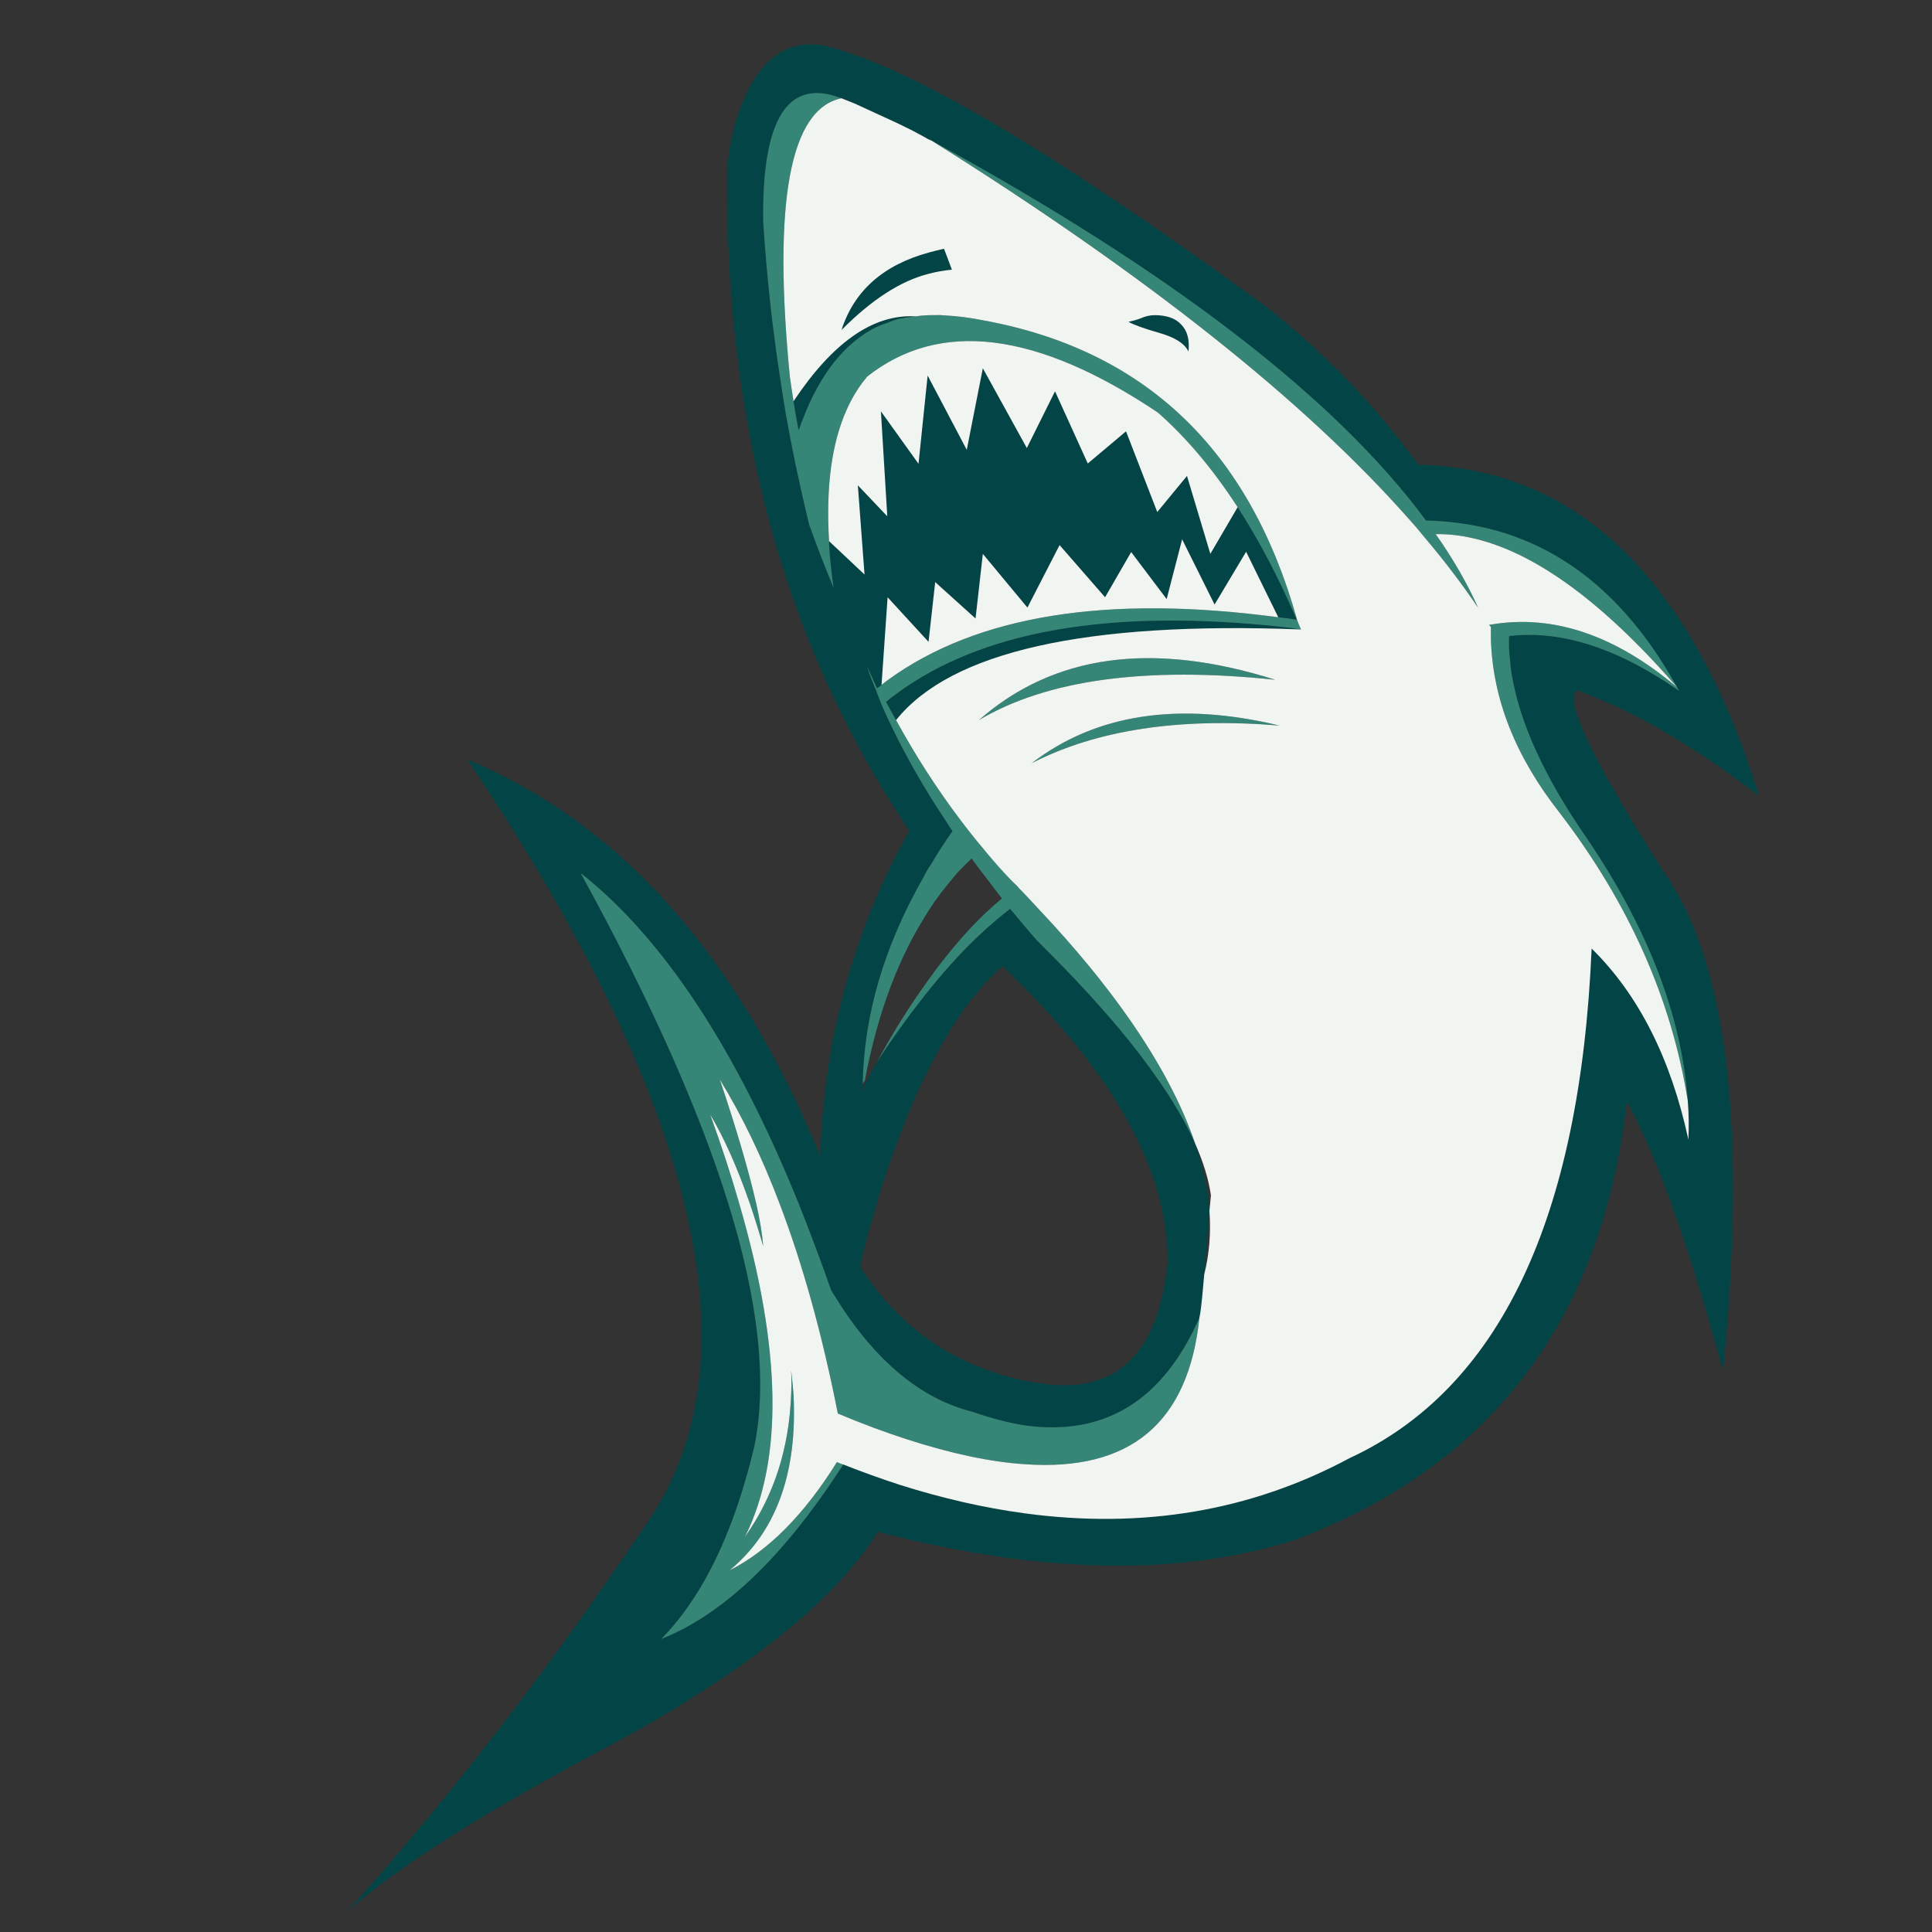 <?xml version="1.0" encoding="utf-8"?>
<!-- Generator: Adobe Illustrator 16.0.0, SVG Export Plug-In . SVG Version: 6.00 Build 0)  -->
<!DOCTYPE svg PUBLIC "-//W3C//DTD SVG 1.1//EN" "http://www.w3.org/Graphics/SVG/1.1/DTD/svg11.dtd">
<svg version="1.1" id="Layer_1" xmlns="http://www.w3.org/2000/svg" xmlns:xlink="http://www.w3.org/1999/xlink" x="0px" y="0px"
	 width="300px" height="300px" viewBox="0 0 300 300" enable-background="new 0 0 300 300" xml:space="preserve">
<rect x="0" y="0" width="300" height="300" fill="#333333" stroke="none"/>
<g>
	<path fill-rule="evenodd" clip-rule="evenodd" fill="#034546" d="M116.206,13.941c2.604-5.212,6.312-7.537,11.114-6.972
		c0.158,0.032,0.331,0.063,0.52,0.094c1.131,0.252,2.339,0.598,3.626,1.037c13.126,4.239,34.777,17.365,64.954,39.378
		c9.231,7.253,17.161,15.48,23.787,24.682c24.807,0.595,42.453,17.741,52.942,51.435c-10.269-7.851-19.673-13.315-28.214-16.392
		c-2.166,1.319,2.277,10.677,13.33,28.074c9.953,14.035,13.047,39.879,9.278,77.53c-5.243-19.25-10.221-33.176-14.931-41.781
		c-3.863,33.977-21.117,56.697-51.766,68.158c-12.247,3.861-26.157,4.883-41.732,3.063c-7.253-0.85-14.853-2.309-22.798-4.381
		c-1.664,2.637-3.751,5.307-6.265,8.006c-7.629,8.133-19.279,16.455-34.949,24.965c-19.155,10.078-32.846,18.699-41.073,25.859
		c13.879-15.482,27.209-32.424,39.989-50.824c2.01-2.857,4.004-5.762,5.982-8.713c9.2-12.938,11.289-29.689,6.265-50.258
		c-4.774-19.563-15.999-42.549-33.678-68.958c23.677,9.86,41.937,30.381,54.78,61.562c0.345-10.865,2.119-21.227,5.322-31.086
		c2.167-6.72,4.993-13.189,8.479-19.406c-0.376-0.565-0.739-1.131-1.084-1.696c-10.77-16.454-18.322-34.682-22.656-54.685
		c-2.574-11.744-4.05-24.084-4.426-37.022c-0.094-3.109-0.126-6.25-0.094-9.422C113.315,21.572,114.414,17.489,116.206,13.941z
		 M142.157,49.127c-0.847,0.093-1.694,0.22-2.542,0.376c-0.629,0.156-1.226,0.361-1.79,0.612c-0.88,0.282-1.697,0.628-2.45,1.037
		c-4.93,2.763-8.714,7.992-11.352,15.685c-0.313-1.507-0.58-3.015-0.8-4.522C129.315,53.146,135.627,48.749,142.157,49.127z
		 M139.143,111.819c-0.534-0.941-1.052-1.884-1.554-2.826c0.502-0.439,1.02-0.849,1.554-1.224
		c13.315-9.86,33.349-13.331,60.103-10.41c0.849,0.094,1.712,0.22,2.591,0.376C168.551,96.48,147.653,101.174,139.143,111.819z
		 M186.998,197.875c-0.25,2.951-0.455,4.945-0.611,5.982c-0.063,0.375-0.109,0.627-0.142,0.752
		c-5.652,12.875-14.696,18.449-27.131,16.723c-2.543-0.408-5.26-1.117-8.148-2.119c-7.223-1.822-13.66-6.77-19.311-14.838
		c-0.881-1.287-1.744-2.621-2.592-4.004c-0.346-1.004-0.691-1.979-1.036-2.92c-1.319-3.643-2.653-7.16-4.004-10.551
		c-9.765-24.117-21.054-41.23-33.865-51.341c10.739,19.564,18.385,36.677,22.939,51.341c4.708,15.166,6.06,27.711,4.05,37.633
		c-2.01,8.48-4.678,15.592-8.007,21.338c-1.948,3.359-4.099,6.232-6.453,8.621c4.458-1.76,8.871-4.633,13.235-8.621
		c5.056-4.615,10.064-10.771,15.026-18.463c2.952,1.162,5.873,2.213,8.761,3.154c6.657,2.105,13.127,3.58,19.406,4.428
		c18.37,2.48,35.186-0.377,50.446-8.57c23.269-10.771,35.798-37.148,37.587-79.133c7.285,7.161,12.294,17.051,15.026,29.676
		c0.094-2.012,0.063-4.02-0.094-6.031c-0.943-13.158-6.171-26.753-15.686-40.79c-6.563-9.452-10.457-17.979-11.682-25.577
		c-0.126-0.721-0.203-1.413-0.235-2.072c-0.156-1.255-0.203-2.496-0.141-3.72c8.069-0.975,16.878,1.869,26.424,8.524
		c-0.094-0.156-0.188-0.314-0.282-0.47c-0.032-0.032-0.047-0.063-0.047-0.094c-8.51-15.325-19.972-23.85-34.385-25.577
		c-1.539-0.188-3.078-0.297-4.617-0.33c-14.066-19.061-39.676-38.733-76.822-59.018h-0.047l-0.047-0.024
		c-0.142-0.085-0.268-0.156-0.377-0.211c-0.315-0.22-0.911-0.535-1.791-0.943c-0.219-0.126-0.424-0.235-0.611-0.329
		c-0.691-0.346-1.492-0.738-2.403-1.178c-1.758-0.816-3.939-1.82-6.547-3.013c-0.628-0.284-1.271-0.583-1.931-0.896
		c-0.095,0-0.156,0.015-0.188,0.047c-8.321-3.235-12.373,3.154-12.152,19.17c0.533,8.353,1.43,16.565,2.684,24.634
		c0.158,1.035,0.316,2.057,0.472,3.062c0.126,0.691,0.235,1.366,0.331,2.026c0.345,1.914,0.706,3.83,1.083,5.746
		c0.723,3.579,1.507,7.144,2.356,10.692c0.063,0.22,0.109,0.423,0.141,0.612c0.031,0.106,0.062,0.217,0.095,0.329
		c1.193,3.33,2.448,6.579,3.768,9.751c-0.347-2.386-0.582-4.663-0.706-6.829c0-0.189,0-0.331,0-0.425l5.51,5.181l-1.036-13.848
		l4.57,4.806l-0.99-16.298l5.84,8.148l1.415-13.706l6.076,11.539l2.495-12.67l6.831,12.388l4.379-8.809l5.087,11.211l5.937-4.994
		l4.851,12.529l4.616-5.604l3.627,12.104l4.239-7.253c3.297,5.086,6.358,10.912,9.185,17.475c-0.974-0.157-1.931-0.283-2.873-0.376
		l-4.994-10.175l-4.898,8.197l-5.039-10.127l-2.403,9.279l-5.51-7.301l-4.052,7.019l-7.064-8.101l-4.992,9.703l-6.925-8.338
		l-1.131,10.033l-6.265-5.653l-1.035,9.279l-6.358-6.923l-0.942,13.613c-0.156,0.125-0.298,0.235-0.425,0.329
		c-0.095,0.094-0.188,0.157-0.282,0.188c-0.533-1.163-1.053-2.309-1.554-3.439c0.377,1.194,0.831,2.404,1.365,3.628
		c0.282,0.785,0.598,1.601,0.942,2.45c2.01,4.584,4.49,9.279,7.442,14.083c0.753,1.223,1.555,2.463,2.401,3.72
		c0.346,0.565,0.723,1.146,1.131,1.743c-1.161,1.633-2.229,3.282-3.203,4.945c-0.346,0.502-0.658,1.005-0.941,1.509
		c-0.157,0.345-0.33,0.674-0.519,0.988c-5.997,10.583-9.091,21.181-9.279,31.794c0,0.221,0,0.439,0,0.658c0,0.221,0,0.424,0,0.613
		c0.063-0.314,0.109-0.596,0.142-0.848c0.69-1.352,1.397-2.654,2.119-3.91c2.355-3.58,4.694-6.844,7.019-9.797
		c2.921-3.736,5.81-6.956,8.667-9.656c1.664-1.569,3.313-2.983,4.945-4.239c1.319,1.601,2.686,3.218,4.099,4.851
		c0.187,0.158,0.345,0.314,0.471,0.472c5.463,5.4,10.096,10.455,13.896,15.166c4.71,5.873,8.133,11.195,10.267,15.969
		c1.226,3.611,1.963,7.096,2.215,10.457C187.485,192.051,187.219,195.33,186.998,197.875z M147.811,41.873
		c-1.288,0.126-2.513,0.344-3.674,0.659c-4.302,1.099-8.793,4.004-13.472,8.714c1.978-6.124,6.531-10.143,13.66-12.059
		c0.689-0.188,1.443-0.376,2.26-0.564L147.811,41.873z M172.962,170.461c-3.015-4.771-6.86-9.656-11.539-14.648
		c-1.79-1.885-3.705-3.816-5.747-5.793c-4.554,4.02-8.697,10.002-12.435,17.946c-0.911,1.82-1.759,3.768-2.543,5.84
		c-1.633,3.957-3.155,8.322-4.57,13.096c-0.91,3.014-1.774,6.217-2.59,9.607c0.032,0.063,0.046,0.143,0.046,0.236
		c5.999,9.389,14.509,15.275,25.53,17.664c0.597,0.125,1.193,0.221,1.79,0.281c12.122,2.135,18.919-4.082,20.396-18.652
		C181.362,187.873,178.583,179.348,172.962,170.461z M179.273,48.938c1.884,0,3.267,0.487,4.146,1.46
		c0.942,0.943,1.319,2.341,1.131,4.192c-0.597-1.255-2.136-2.228-4.616-2.92c-2.292-0.659-3.862-1.225-4.71-1.695
		c0.722-0.156,1.335-0.33,1.837-0.518C177.813,49.11,178.552,48.938,179.273,48.938z"/>
	<path fill-rule="evenodd" clip-rule="evenodd" fill="#358677" d="M128.734,84.029c0,0.094,0,0.235,0,0.425
		c0.124,2.166,0.359,4.443,0.706,6.829c-1.319-3.172-2.574-6.421-3.768-9.751c-0.033-0.112-0.063-0.223-0.095-0.329
		c-0.031-0.188-0.078-0.392-0.141-0.612c-0.849-3.549-1.633-7.113-2.356-10.692c-0.376-1.916-0.738-3.832-1.083-5.746
		c-0.095-0.66-0.205-1.335-0.331-2.026c-0.156-1.005-0.314-2.026-0.472-3.062c-1.254-8.069-2.151-16.281-2.684-24.634
		c-0.22-16.016,3.831-22.405,12.152-19.17c-8.007,1.664-10.676,16.093-8.007,43.287c0.094,0.627,0.188,1.271,0.282,1.931
		c0.094,0.597,0.188,1.208,0.282,1.837c0.22,1.507,0.487,3.015,0.8,4.522c2.638-7.693,6.422-12.922,11.352-15.685
		c0.753-0.408,1.57-0.754,2.45-1.037c0.564-0.25,1.161-0.456,1.79-0.612c0.848-0.156,1.695-0.284,2.542-0.376
		c0.881-0.126,1.76-0.189,2.639-0.189c0.094,0,0.173,0,0.235,0c0.596-0.031,1.192-0.015,1.789,0.047
		c1.854,0.096,3.8,0.346,5.841,0.754c25.122,4.584,41.371,20.082,48.75,46.49h-0.046c-2.826-6.563-5.888-12.388-9.185-17.475
		c-3.831-5.903-7.962-10.802-12.388-14.696c-18.841-12.624-33.898-14.475-45.171-5.558c-0.096,0.157-0.205,0.298-0.33,0.424
		c-1.1,1.381-2.042,2.952-2.827,4.71C129.142,68.814,128.23,75.613,128.734,84.029z M201.365,96.229
		c0.029,0.059,0.062,0.106,0.095,0.141c0.03,0.032,0.047,0.079,0.047,0.141c0.156,0.408,0.329,0.816,0.518,1.225
		c-0.063,0-0.126,0-0.188,0c-0.879-0.157-1.742-0.283-2.591-0.376c-26.754-2.921-46.787,0.549-60.103,10.41
		c-0.534,0.375-1.052,0.785-1.554,1.224c0.502,0.942,1.02,1.885,1.554,2.826c3.047,5.559,6.376,10.724,9.986,15.497
		c1.131,1.507,2.292,2.968,3.485,4.381c1.067,1.319,2.166,2.589,3.297,3.816c0.69,0.753,1.398,1.476,2.121,2.166
		c0.156,0.22,0.329,0.408,0.518,0.565c0.345,0.346,0.675,0.69,0.989,1.037c0.627,0.69,1.256,1.366,1.884,2.025
		c5.495,5.841,10.126,11.461,13.896,16.863c4.772,6.846,8.195,13.313,10.267,19.406c-2.134-4.773-5.557-10.096-10.267-15.969
		c-3.8-4.711-8.433-9.766-13.896-15.166c-0.126-0.158-0.284-0.314-0.471-0.472c-1.413-1.633-2.779-3.25-4.099-4.851
		c-1.633,1.256-3.281,2.67-4.945,4.239c-2.857,2.7-5.746,5.919-8.667,9.656c-2.324,2.953-4.663,6.217-7.019,9.797
		c2.292-4.207,4.632-7.99,7.019-11.352c2.512-3.611,5.039-6.767,7.584-9.467c1.569-1.664,3.155-3.156,4.757-4.475
		c-1.037-1.35-2.057-2.685-3.062-4.003c-0.566-0.723-1.114-1.461-1.648-2.215c-0.753,0.723-1.492,1.46-2.215,2.215
		c-0.502,0.595-1.004,1.208-1.506,1.835c-1.413,1.697-2.716,3.565-3.91,5.605c-4.113,6.752-7.097,15.025-8.949,24.824
		c-0.093,0.156-0.204,0.33-0.33,0.518c0.188-10.613,3.282-21.211,9.279-31.794c0.188-0.314,0.361-0.644,0.519-0.988
		c0.283-0.504,0.596-1.006,0.941-1.509c0.974-1.664,2.042-3.312,3.203-4.945c-0.408-0.597-0.785-1.178-1.131-1.743
		c-0.847-1.257-1.648-2.497-2.401-3.72c-2.952-4.805-5.433-9.5-7.442-14.083c-0.345-0.849-0.66-1.665-0.942-2.45
		c-0.534-1.224-0.988-2.434-1.365-3.628c0.501,1.131,1.021,2.277,1.554,3.439c0.094-0.032,0.188-0.094,0.282-0.188
		c0.127-0.094,0.269-0.205,0.425-0.329c0.345-0.282,0.69-0.551,1.036-0.801c13.816-10.017,34.008-13.251,60.573-9.703
		C199.435,95.946,200.392,96.072,201.365,96.229z M130.947,227.408c-4.962,7.691-9.97,13.848-15.026,18.463
		c-4.364,3.988-8.776,6.861-13.235,8.621c2.354-2.389,4.505-5.262,6.453-8.621c3.329-5.746,5.997-12.857,8.007-21.338
		c2.01-9.922,0.659-22.467-4.05-37.633c-4.554-14.664-12.2-31.777-22.939-51.341c12.812,10.111,24.1,27.224,33.865,51.341
		c1.351,3.391,2.685,6.908,4.004,10.551c0.345,0.941,0.69,1.916,1.036,2.92c0.848,1.383,1.711,2.717,2.592,4.004
		c5.65,8.068,12.088,13.016,19.311,14.838c2.889,1.002,5.605,1.711,8.148,2.119c12.435,1.727,21.479-3.848,27.131-16.723
		c-1.695,16.328-10.739,23.914-27.131,22.752c-5.307-0.348-11.398-1.635-18.274-3.863c-3.425-1.098-7.004-2.434-10.741-4.004
		c-2.416-12.246-5.431-23.111-9.043-32.594c-2.731-7.223-5.824-13.645-9.279-19.266c2.607,7.756,4.491,14.178,5.652,19.266
		c0.565,2.51,0.928,4.709,1.084,6.594c-0.691-2.354-1.381-4.555-2.072-6.594c-1.979-5.684-4.036-10.301-6.17-13.848
		c1.758,4.836,3.265,9.449,4.521,13.848c6.563,22.514,6.862,39.754,0.896,51.717c4.458-6.279,6.846-13.645,7.16-22.09
		c0.064-1.225,0.064-2.465,0-3.721c0.158,1.285,0.283,2.559,0.376,3.814c0.597,12.184-2.715,21.258-9.938,27.225
		c6.029-3.045,11.586-8.65,16.673-16.814C130.272,227.188,130.603,227.313,130.947,227.408z M144.607,21.808
		c37.146,20.285,62.756,39.958,76.822,59.018c1.539,0.032,3.078,0.142,4.617,0.33c14.413,1.728,25.875,10.252,34.385,25.577
		c0,0.032,0.015,0.062,0.047,0.094c0.094,0.156,0.188,0.314,0.282,0.47c-9.546-6.656-18.354-9.499-26.424-8.524
		c-0.063,1.225-0.016,2.465,0.141,3.72c0.032,0.659,0.109,1.351,0.235,2.072c1.225,7.599,5.118,16.125,11.682,25.577
		c9.515,14.036,14.742,27.631,15.686,40.79c-2.513-15.764-9.139-30.662-19.878-44.7c-6.877-8.73-10.44-17.742-10.692-27.036
		c0-0.597,0-1.209,0-1.836c-0.094-0.094-0.188-0.205-0.282-0.331c0.095-0.03,0.188-0.045,0.282-0.045
		c9.641-1.633,19.281,1.616,28.922,9.75C248.31,92.79,237.24,84.971,227.225,83.276c-1.444-0.252-2.873-0.361-4.286-0.331
		c2.7,3.832,4.896,7.647,6.594,11.447c-2.512-3.737-5.386-7.505-8.62-11.304c-0.629-0.785-1.271-1.539-1.931-2.262
		C202.715,62.332,177.924,42.658,144.607,21.808z M198.681,112.667c-15.544-1.289-28.372,0.659-38.482,5.839
		C170.183,110.846,183.011,108.9,198.681,112.667z M198.021,105.555c-20.098-2.104-35.438-0.016-46.019,6.264
		C163.621,101.614,178.961,99.525,198.021,105.555z"/>
	<path fill-rule="evenodd" clip-rule="evenodd" fill="#F0F5F2" d="M132.784,16.109c2.607,1.193,4.789,2.197,6.547,3.013
		c0.911,0.44,1.712,0.832,2.403,1.178c0.188,0.094,0.393,0.203,0.611,0.329c0.598,0.314,1.193,0.645,1.791,0.99
		c0.109,0.028,0.235,0.083,0.377,0.165l0.047,0.024h0.047c33.316,20.85,58.107,40.524,74.374,59.018
		c0.66,0.723,1.302,1.477,1.931,2.262c3.234,3.799,6.108,7.567,8.62,11.304c-1.697-3.799-3.894-7.615-6.594-11.447
		c1.413-0.03,2.842,0.079,4.286,0.331c10.016,1.695,21.085,9.514,33.207,23.457c-9.641-8.133-19.281-11.383-28.922-9.75
		c-0.094,0-0.188,0.015-0.282,0.045c0.095,0.126,0.188,0.237,0.282,0.331c0,0.627,0,1.24,0,1.836
		c0.252,9.294,3.815,18.306,10.692,27.036c10.739,14.038,17.365,28.936,19.878,44.7c0.156,2.012,0.188,4.02,0.094,6.031
		c-2.732-12.625-7.741-22.516-15.026-29.676c-1.789,41.985-14.318,68.362-37.587,79.133c-15.261,8.193-32.076,11.051-50.446,8.57
		c-6.279-0.848-12.749-2.322-19.406-4.428c-2.888-0.941-5.809-1.992-8.761-3.154c-0.345-0.096-0.675-0.221-0.989-0.377
		c-5.087,8.164-10.644,13.77-16.673,16.814c7.223-5.967,10.535-15.041,9.938-27.225c-0.094-1.256-0.219-2.529-0.376-3.814
		c0.064,1.256,0.064,2.496,0,3.721c-0.314,8.445-2.702,15.811-7.16,22.09c5.967-11.963,5.667-29.203-0.896-51.717
		c-1.256-4.398-2.763-9.012-4.521-13.848c2.134,3.547,4.191,8.164,6.17,13.848c0.691,2.039,1.381,4.24,2.072,6.594
		c-0.156-1.885-0.519-4.084-1.084-6.594c-1.161-5.088-3.045-11.51-5.652-19.266c3.455,5.621,6.548,12.043,9.279,19.266
		c3.613,9.482,6.627,20.348,9.043,32.594c3.737,1.57,7.316,2.906,10.741,4.004c6.876,2.229,12.968,3.516,18.274,3.863
		c16.392,1.162,25.436-6.424,27.131-22.752c0.032-0.125,0.078-0.377,0.142-0.752c0.156-1.037,0.361-3.031,0.611-5.982
		c0.787-3.141,1.053-6.422,0.802-9.844c0.063-0.754,0.142-1.557,0.235-2.402c-0.346-2.451-1.161-5.135-2.45-8.055
		c-2.071-6.094-5.494-12.561-10.267-19.406c-3.77-5.402-8.4-11.022-13.896-16.863c-0.628-0.659-1.257-1.334-1.884-2.025
		c-0.314-0.346-0.645-0.691-0.989-1.037c-0.188-0.157-0.361-0.345-0.518-0.565c-0.723-0.69-1.431-1.413-2.121-2.166
		c-1.131-1.227-2.229-2.497-3.297-3.816c-1.193-1.413-2.354-2.874-3.485-4.381c-3.61-4.772-6.939-9.938-9.986-15.497
		c8.511-10.645,29.408-15.338,62.693-14.083c0.063,0,0.126,0,0.188,0c-0.188-0.409-0.361-0.817-0.518-1.225
		c0-0.063-0.017-0.109-0.047-0.141c-0.032-0.035-0.049-0.082-0.049-0.141c-7.379-26.408-23.628-41.906-48.75-46.49
		c-2.041-0.408-3.987-0.659-5.841-0.754c-0.597-0.062-1.193-0.078-1.789-0.047c-0.063,0-0.142,0-0.235,0
		c-0.879,0-1.758,0.063-2.639,0.189c-6.53-0.378-12.842,4.02-18.935,13.188c-0.094-0.628-0.188-1.24-0.282-1.837
		c-0.094-0.66-0.188-1.304-0.282-1.931c-2.669-27.194,0-41.623,8.007-43.287C131.292,15.511,131.999,15.793,132.784,16.109z
		 M147.811,41.873l-1.226-3.25c-0.816,0.188-1.57,0.376-2.26,0.564c-7.129,1.916-11.683,5.935-13.66,12.059
		c4.679-4.71,9.17-7.615,13.472-8.714C145.298,42.217,146.522,41.999,147.811,41.873z M179.273,48.938
		c-0.722,0-1.46,0.173-2.213,0.519c-0.502,0.188-1.115,0.361-1.837,0.518c0.848,0.471,2.418,1.037,4.71,1.695
		c2.48,0.692,4.02,1.665,4.616,2.92c0.188-1.852-0.188-3.25-1.131-4.192C182.54,49.425,181.157,48.938,179.273,48.938z
		 M198.681,112.667c-15.67-3.768-28.498-1.822-38.482,5.839C170.309,113.326,183.137,111.379,198.681,112.667z M198.021,105.555
		c-19.061-6.029-34.4-3.941-46.019,6.264C162.584,105.539,177.924,103.451,198.021,105.555z M128.734,84.029
		c-0.504-8.416,0.407-15.214,2.73-20.395c0.785-1.758,1.728-3.329,2.827-4.71c0.125-0.126,0.234-0.267,0.33-0.424
		c11.272-8.917,26.33-7.066,45.171,5.558c4.426,3.895,8.557,8.793,12.388,14.696l-4.239,7.253l-3.627-12.104l-4.616,5.604
		l-4.851-12.529l-5.937,4.994l-5.087-11.211l-4.379,8.809l-6.831-12.388l-2.495,12.67l-6.076-11.539l-1.415,13.706l-5.84-8.148
		l0.99,16.298l-4.57-4.806l1.036,13.848L128.734,84.029z M136.883,106.356l0.942-13.613l6.358,6.923l1.035-9.279l6.265,5.653
		l1.131-10.033l6.925,8.338l4.992-9.703l7.064,8.101l4.052-7.019l5.51,7.301l2.403-9.279l5.039,10.127l4.898-8.197l4.994,10.175
		c-26.565-3.549-46.757-0.314-60.573,9.703C137.573,105.805,137.228,106.074,136.883,106.356z"/>
</g>
</svg>
